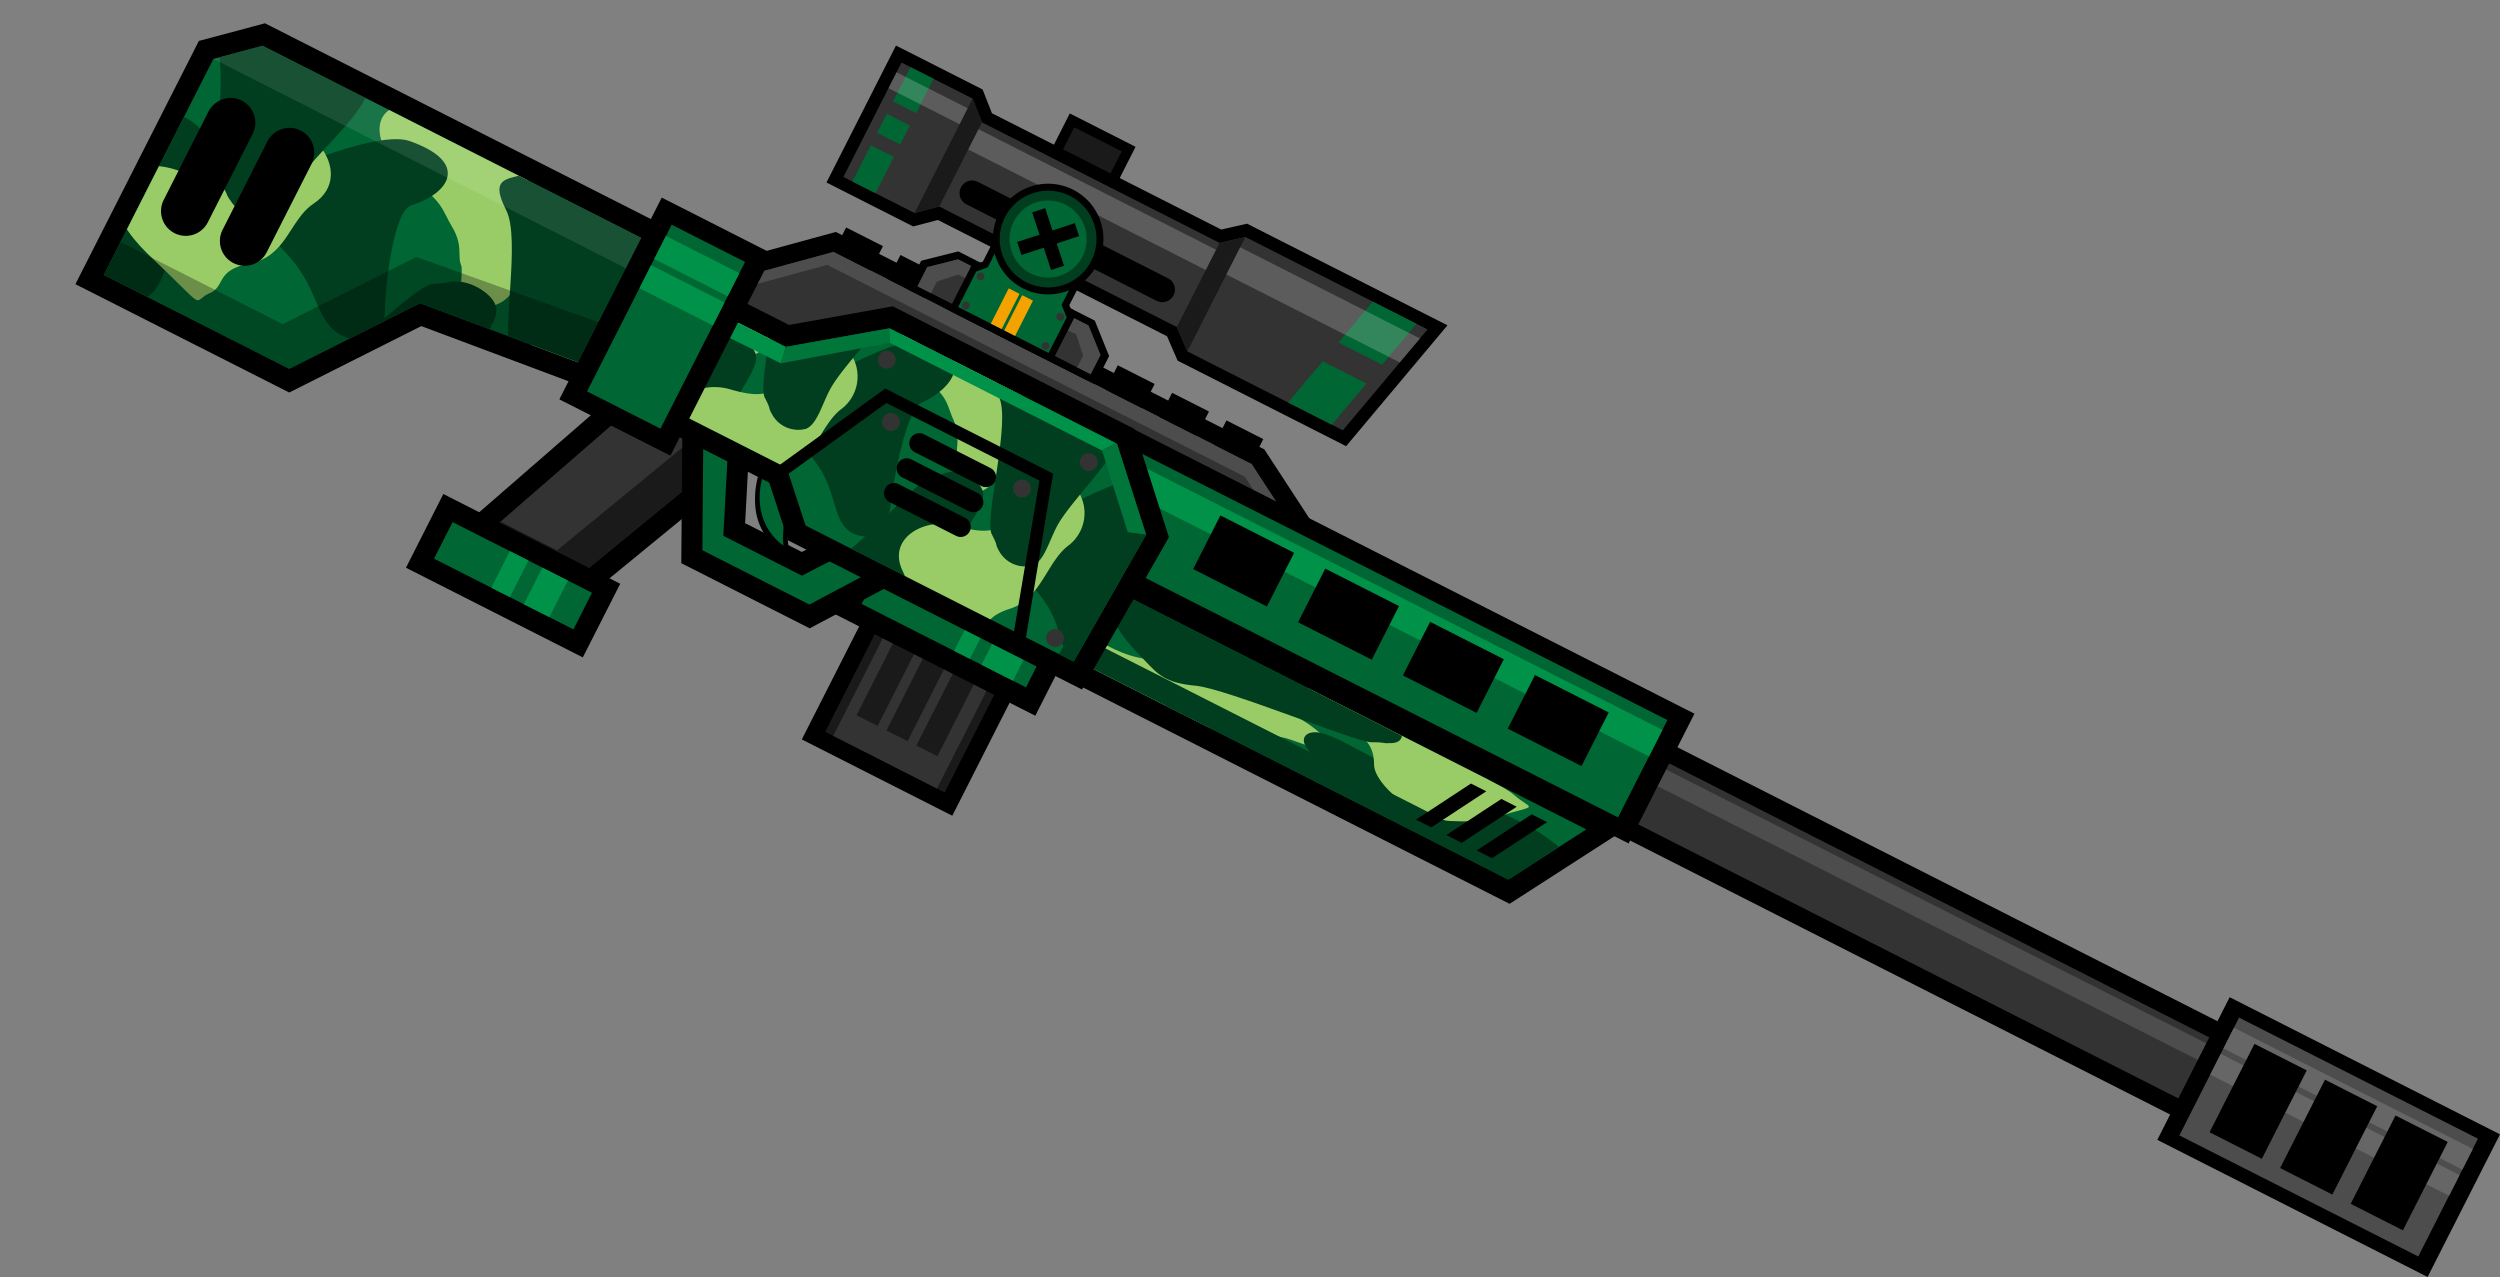 <svg id="Group_1121" data-name="Group 1121" xmlns="http://www.w3.org/2000/svg" xmlns:xlink="http://www.w3.org/1999/xlink" width="331.575" height="169.366" viewBox="0 0 331.575 169.366">
  <rect x="0" y="0" width="331.575" height="169.366" fill="#808080" stroke="none"/>
  <defs>
    <clipPath id="clip-path">
      <rect id="Rectangle_1455" data-name="Rectangle 1455" width="331.576" height="169.366" fill="none"/>
    </clipPath>
    <clipPath id="clip-path-2">
      <path id="Path_7779" data-name="Path 7779" d="M16.518,2.623,1.983,31.263l24.6,12.473,17.339-8.725,23.614,8.843,8.232-16.228L23.042.874Z" transform="translate(-1.983 -0.874)" fill="none"/>
    </clipPath>
    <clipPath id="clip-path-3">
      <rect id="Rectangle_1418" data-name="Rectangle 1418" width="331.572" height="169.364" fill="none"/>
    </clipPath>
    <clipPath id="clip-path-4">
      <rect id="Rectangle_1408" data-name="Rectangle 1408" width="68.271" height="16.965" fill="none"/>
    </clipPath>
    <clipPath id="clip-path-5">
      <rect id="Rectangle_1409" data-name="Rectangle 1409" width="59.251" height="30.771" fill="none"/>
    </clipPath>
    <clipPath id="clip-path-6">
      <path id="Path_7795" data-name="Path 7795" d="M20.745,20.813,76.8,49.251l10.335-6.664L25.548,11.345Z" transform="translate(-20.745 -11.345)" fill="none"/>
    </clipPath>
    <clipPath id="clip-path-8">
      <path id="Path_7824" data-name="Path 7824" d="M12.812,18.686l15.4,7.809,2.5,7.656L66.287,52.2l9.6-16.825L72.027,23.3,41.861,8,28.1,10.467,19.26,5.983Z" transform="translate(-12.812 -5.983)" fill="none"/>
    </clipPath>
    <clipPath id="clip-path-10">
      <rect id="Rectangle_1446" data-name="Rectangle 1446" width="10.505" height="6.9" fill="none"/>
    </clipPath>
    <clipPath id="clip-path-11">
      <rect id="Rectangle_1448" data-name="Rectangle 1448" width="32.871" height="18.67" fill="none"/>
    </clipPath>
    <clipPath id="clip-path-12">
      <rect id="Rectangle_1449" data-name="Rectangle 1449" width="25.693" height="15.278" fill="none"/>
    </clipPath>
  </defs>
  <g id="Group_1120" data-name="Group 1120" clip-path="url(#clip-path)">
    <path id="Path_7767" data-name="Path 7767" d="M36.773,13.949,30.5,26.318l83.259,42.244,6.275-12.376L39.258,15.212Zm76.11,43.993-1.93,3.811L37.647,24.562l1.93-3.8Z" transform="translate(181.193 82.873)" fill-rule="evenodd"/>
    <rect id="Rectangle_1406" data-name="Rectangle 1406" width="9.074" height="87.781" transform="translate(215.259 108.316) rotate(-63.099)" fill="#333"/>
    <rect id="Rectangle_1407" data-name="Rectangle 1407" width="2.474" height="87.781" transform="matrix(0.452, -0.892, 0.892, 0.452, 217.831, 103.246)" fill="#4d4d4d"/>
    <path id="Path_7768" data-name="Path 7768" d="M26.575.445l-8.76,2.339L1.441,35.047,29.8,49.415l17.513-8.808L72.123,49.9,82.757,28.945,27.526.924ZM69.395,42.9,46.982,34.512,29.81,43.147,8.972,32.583l12.7-25.03,4.29-1.145,49.275,25Z" transform="translate(8.561 2.644)" fill-rule="evenodd"/>
    <path id="Path_7769" data-name="Path 7769" d="M16.518,2.623,1.983,31.27l24.6,12.466,17.339-8.725,23.614,8.843,8.232-16.228L23.042.874Z" transform="translate(11.78 5.194)" fill="#063" fill-rule="evenodd"/>
    <g id="Group_1094" data-name="Group 1094" transform="translate(13.764 6.069)">
      <g id="Group_1093" data-name="Group 1093" clip-path="url(#clip-path-2)">
        <path id="Path_7770" data-name="Path 7770" d="M27.055,5.845c-.534-2.284,1.423-1.8-4.352-2.749S16.171,1.653,10.729,2.18s-3.915,6.608.562,9.773,4.158,4.061,5.608,6.5.673,3.963,1.145,4.949S17.025,29,19.982,29.154s5.8-1.492,5.615-5.213,3.526-7.011,1.458-11.383.534-4.428,0-6.712" transform="translate(29.328 5.619)" fill="#9c6" fill-rule="evenodd"/>
        <path id="Path_7771" data-name="Path 7771" d="M27.522,5.38c-1.992.014-.493.187-3.068.3S13.2,15.556,8.864,16.243s-3.5,2.124-2.485,4.463,2.783,6.782,8.066,9.607,9.086.708,10.849-.576c3.373-2.45,3.36-12.022,5.241-15.722,1.034-2.048,2.714-3.908,2.131-5.5s-3.158-3.144-5.143-3.13" transform="translate(19.296 25.895)" fill="#003e1f" fill-rule="evenodd"/>
        <path id="Path_7772" data-name="Path 7772" d="M31.422,6.154C28.07,4.974,20.164,8.1,16.943,9.16s-8.552,1.194-5.838,6.525.937,1.826,4.671,6.192,3.172,8.69,7.142,10.28,5.248-1.784,5.206-3.526.923-13.153,3.512-13.966c5.13-1.61,7.719-5.72-.215-8.51" transform="translate(47.79 28.938)" fill="#003e1f" fill-rule="evenodd"/>
        <path id="Path_7773" data-name="Path 7773" d="M29.826,8.473c-1.069.2-1.839,1.721-4.671,2s-3.36,1.062-8.558-.68-11.009.618-8.218,5.317,3.644,5.012,7.809,9.121,2.631,2.8,4.789,1.881.666-3.047,5.414-3.963,5.227-5.838,8.329-7.892,2.756-5.317.888-7.614S30.9,8.279,29.826,8.473" transform="translate(31.707 29.139)" fill="#9c6" fill-rule="evenodd"/>
        <path id="Path_7774" data-name="Path 7774" d="M25.086,4.838c-5.4-2.6-10.03-1.4-12.515-.833s-4.137.729-2.138,4.637-.743,16.68.687,18.824.4,1.041,1.569,2.652,3.936,2.77,5.567,2.3,2.138-2.929,3.179-4.977c1.874-3.693,9.614-9.343,9.593-13.514-.007-2.173-.541-6.5-5.942-9.093" transform="translate(42.93 13.138)" fill="#003e1f" fill-rule="evenodd"/>
        <path id="Path_7775" data-name="Path 7775" d="M21.954,2.147c-1.992.014-.493.18-3.068.3S7.635,12.316,3.3,13.01-.195,15.134.812,17.473s2.783,6.788,8.066,9.607,9.086.708,10.849-.576c3.373-2.45,3.366-12.022,5.241-15.722C26,8.734,27.688,6.874,27.1,5.278s-3.151-3.144-5.143-3.13" transform="translate(-13.764 6.687)" fill="#003e1f" fill-rule="evenodd"/>
        <path id="Path_7776" data-name="Path 7776" d="M25.857,2.916C22.5,1.75,14.592,4.867,11.378,5.922s-8.552,1.2-5.838,6.525.937,1.832,4.671,6.185c3.741,4.373,3.172,8.7,7.142,10.3s5.248-1.8,5.206-3.54.923-13.153,3.512-13.959c5.123-1.61,7.719-5.726-.215-8.517" transform="translate(14.728 9.729)" fill="#003e1f" fill-rule="evenodd"/>
        <path id="Path_7777" data-name="Path 7777" d="M24.264,5.241c-1.076.2-1.839,1.714-4.671,2s-3.36,1.062-8.558-.687S.026,7.178,2.809,11.877s3.651,5.012,7.816,9.114,2.631,2.811,4.789,1.888.659-3.054,5.414-3.963,5.227-5.844,8.336-7.892,2.749-5.317.882-7.614S25.34,5.04,24.264,5.241" transform="translate(-1.358 9.93)" fill="#9c6" fill-rule="evenodd"/>
        <path id="Path_7778" data-name="Path 7778" d="M19.519,1.6c-5.4-2.6-10.03-1.4-12.508-.833S2.867,1.5,4.873,5.408s-.75,16.68.68,18.824.41,1.034,1.569,2.652,3.936,2.77,5.567,2.3,2.138-2.929,3.179-4.977c1.874-3.693,9.613-9.343,9.593-13.514-.007-2.173-.541-6.5-5.942-9.093" transform="translate(9.87 -6.07)" fill="#003e1f" fill-rule="evenodd"/>
      </g>
    </g>
    <g id="Group_1102" data-name="Group 1102" transform="translate(0 0.002)">
      <g id="Group_1101" data-name="Group 1101" clip-path="url(#clip-path-3)">
        <g id="Group_1097" data-name="Group 1097" transform="translate(13.765 32.081)" opacity="0.3">
          <g id="Group_1096" data-name="Group 1096">
            <g id="Group_1095" data-name="Group 1095" clip-path="url(#clip-path-4)">
              <path id="Path_7780" data-name="Path 7780" d="M25.708,15.533,4.2,4.622,1.983,9l24.6,12.466,17.339-8.725,23.614,8.843,2.714-5.359L43.436,6.621Z" transform="translate(-1.981 -4.623)" fill-rule="evenodd"/>
            </g>
          </g>
        </g>
        <g id="Group_1100" data-name="Group 1100" transform="translate(28.298 6.069)" opacity="0.1">
          <g id="Group_1099" data-name="Group 1099">
            <g id="Group_1098" data-name="Group 1098" clip-path="url(#clip-path-5)">
              <path id="Path_7781" data-name="Path 7781" d="M4.077,2.623,61.286,31.651l2.041-4.026L10.6.874Z" transform="translate(-4.077 -0.878)" fill="#fff" fill-rule="evenodd"/>
            </g>
          </g>
        </g>
        <path id="Path_7782" data-name="Path 7782" d="M13.794,2.226A3.3,3.3,0,0,0,9.373,3.67L3.431,15.393a3.281,3.281,0,1,0,5.851,2.971L15.231,6.64a3.3,3.3,0,0,0-1.437-4.415" transform="translate(18.281 11.12)" fill-rule="evenodd"/>
        <path id="Path_7783" data-name="Path 7783" d="M14.919,2.8A3.294,3.294,0,0,0,10.5,4.241L4.556,15.964a3.284,3.284,0,0,0,5.858,2.971L16.363,7.211A3.294,3.294,0,0,0,14.919,2.8" transform="translate(24.965 14.512)" fill-rule="evenodd"/>
        <path id="Path_7784" data-name="Path 7784" d="M32.03,4.432,17.19,8.486,14.386,14l-1.118,2.2L33.474,26.449l5.143-8L77.349,38.1l3.734,5.726-2.735,5.393,14.222,7.219,4.991-9.829-8.7-13.341Zm-.305,15.59-11.807-6,.694-1.36L31.482,9.7l5.185,2.631ZM90.4,49.785l-5.407-2.742,1.791-3.526L81.159,34.9l4.29,2.173,6.407,9.836Z" transform="translate(78.827 26.329)" fill-rule="evenodd"/>
        <path id="Path_7785" data-name="Path 7785" d="M28.907,4.812,16.052,8.317l-2.3,4.54,16.006,8.121,5.143-8L76.2,33.937l4.88,7.476-2.263,4.463,9.815,4.977L91.856,44.5,84.3,32.917Z" transform="translate(81.675 28.586)" fill="#333" fill-rule="evenodd"/>
        <path id="Path_7786" data-name="Path 7786" d="M27.689,4.812,14.834,8.317l-.882,1.728L26.814,6.54l55.4,28.1L89.771,46.23l.868-1.728L83.086,32.917Z" transform="translate(82.893 28.586)" fill="#4d4d4d" fill-rule="evenodd"/>
        <rect id="Rectangle_1410" data-name="Rectangle 1410" width="3.623" height="5.477" transform="translate(110.582 33.398) rotate(-63.11)"/>
        <rect id="Rectangle_1411" data-name="Rectangle 1411" width="3.626" height="5.479" transform="translate(117.788 37.054) rotate(-63.11)"/>
        <rect id="Rectangle_1412" data-name="Rectangle 1412" width="3.626" height="5.479" transform="translate(124.993 40.71) rotate(-63.11)"/>
        <rect id="Rectangle_1413" data-name="Rectangle 1413" width="3.626" height="5.479" transform="translate(132.2 44.366) rotate(-63.11)"/>
        <rect id="Rectangle_1414" data-name="Rectangle 1414" width="3.626" height="5.479" transform="translate(139.405 48.022) rotate(-63.11)"/>
        <rect id="Rectangle_1415" data-name="Rectangle 1415" width="3.623" height="5.477" transform="translate(146.614 51.678) rotate(-63.11)"/>
        <rect id="Rectangle_1416" data-name="Rectangle 1416" width="3.626" height="5.479" transform="translate(153.818 55.333) rotate(-63.11)"/>
        <rect id="Rectangle_1417" data-name="Rectangle 1417" width="3.623" height="5.477" transform="translate(161.026 58.99) rotate(-63.11)"/>
        <path id="Path_7787" data-name="Path 7787" d="M27.54,10.8,20.2,25.261l59.985,30.43L95.966,45.523,30.032,12.066ZM79.855,49.25,27.727,22.8,30,18.32,84.742,46.1Z" transform="translate(120.029 64.18)" fill-rule="evenodd"/>
        <path id="Path_7788" data-name="Path 7788" d="M20.745,20.813,76.8,49.251l10.342-6.657L25.549,11.345Z" transform="translate(123.252 67.403)" fill="#063" fill-rule="evenodd"/>
      </g>
    </g>
    <g id="Group_1104" data-name="Group 1104" transform="translate(143.994 78.749)">
      <g id="Group_1103" data-name="Group 1103" clip-path="url(#clip-path-6)">
        <path id="Path_7789" data-name="Path 7789" d="M46.142,21.332c-4.6-1.458-10.287-5.206-14.9-5.726s-5.782-2.214-8.427-2.832-2.874-1.673-1.61,1.61.944,3.561,3.894,7.254S35.05,26.919,37.132,25.4s3.339-.937,5.8-.833,4.692,1.242,5.726,1.36,7.462,3.006,6.4,1.187-4.317-4.324-8.912-5.782" transform="translate(-22.444 -6.848)" fill="#9c6" fill-rule="evenodd"/>
        <path id="Path_7790" data-name="Path 7790" d="M56.763,27.7c-4.5-3.179-16.513-7.219-21.948-9.974-3.006-1.52-6.053-3.38-7.809-3.679S24.39,14.725,25.25,16s.437.389,1.666,2.082,17.145,11.342,19.838,14.4,4.144,3.124,6.65,3.464,7.344,1.09,8.656-1.09-2.943-5.5-5.3-7.163" transform="translate(4.02 4.375)" fill="#003e1f" fill-rule="evenodd"/>
        <path id="Path_7791" data-name="Path 7791" d="M53.293,24.59c-2.166-.7-16.9-6.136-19.012-8.128C30.1,12.512,23.842,9.118,23.682,13c-.062,1.638,7.2,8,9.884,10.5s5.109,5.956,10.648,6.476,1.9.174,5.8-.375,9.572,1.645,9.9-.215-4.456-4.1-6.622-4.8" transform="translate(-3.296 -11.681)" fill="#003e1f" fill-rule="evenodd"/>
        <path id="Path_7792" data-name="Path 7792" d="M55.514,30.24c-2.062-1.763-4.109-1.708-7.26-5.123s-9.537-5.8-13.424-8.649-7.837-3.991-9.926-3.776,4.033,3.693,4.734,4.463,2.936,1.9,4.477,3.825,2.756,2.589,2.756,5.164,5.421,7.281,10.141,7.489,4.755-.208,8.156-1.138,2.416-.493.347-2.256" transform="translate(1.376 -3.491)" fill="#9c6" fill-rule="evenodd"/>
        <path id="Path_7793" data-name="Path 7793" d="M51.334,24.47C45.906,21.715,35.549,14.4,30.323,12.649c-2.735-.909-7.927-2.395-8.906-.042s2.478,5.8,4.227,7.628,2.665,2.943,6.726,3.318,21.247,7.51,23.336,7.5,1.131.18,2.665.111,1.826-1.333.548-2.575-4.581-2.6-7.587-4.123" transform="translate(-17.78 -11.353)" fill="#003e1f" fill-rule="evenodd"/>
        <path id="Path_7794" data-name="Path 7794" d="M51.576,26.777c-2.166-.7-16.895-6.136-19.012-8.128-4.186-3.956-10.439-7.344-10.592-3.457-.062,1.638,7.2,8,9.884,10.5s5.1,5.956,10.641,6.476,1.909.174,5.8-.375,9.572,1.645,9.9-.215-4.456-4.1-6.622-4.8" transform="translate(-13.456 1.305)" fill="#003e1f" fill-rule="evenodd"/>
      </g>
    </g>
    <g id="Group_1106" data-name="Group 1106" transform="translate(0 0.002)">
      <g id="Group_1105" data-name="Group 1105" clip-path="url(#clip-path-3)">
        <path id="Path_7796" data-name="Path 7796" d="M20.745,15.122,76.8,43.559l3.089-1.985L22.175,12.3Z" transform="translate(123.252 73.094)" fill="#003e1f" fill-rule="evenodd"/>
        <path id="Path_7797" data-name="Path 7797" d="M28.216,20.35l2.034,1.027,7.3-4.789L35.512,15.56Z" transform="translate(167.638 92.445)" fill-rule="evenodd"/>
        <path id="Path_7798" data-name="Path 7798" d="M27.636,20.055,29.67,21.09l7.3-4.789-2.034-1.034Z" transform="translate(164.19 90.695)" fill-rule="evenodd"/>
        <path id="Path_7799" data-name="Path 7799" d="M27.056,19.761l2.034,1.027L36.385,16l-2.034-1.027Z" transform="translate(160.741 88.947)" fill-rule="evenodd"/>
        <path id="Path_7800" data-name="Path 7800" d="M31.529,9.528,15.321,41.464l19.956,10.12,16.2-31.936-17.9-9.079ZM33.25,45.386,21.519,39.437,33.555,15.726l11.724,5.949Z" transform="translate(91.024 56.605)" fill-rule="evenodd"/>
        <rect id="Rectangle_1419" data-name="Rectangle 1419" width="31.204" height="17.762" transform="matrix(0.453, -0.892, 0.892, 0.453, 109.443, 97.056)" fill="#1a1a1a"/>
        <rect id="Rectangle_1420" data-name="Rectangle 1420" width="31.201" height="15.426" transform="translate(110.513 97.596) rotate(-63.089)" fill="#333"/>
        <rect id="Rectangle_1421" data-name="Rectangle 1421" width="27.362" height="3.14" transform="translate(113.603 94.862) rotate(-63.151)" fill="#1a1a1a"/>
        <rect id="Rectangle_1422" data-name="Rectangle 1422" width="27.364" height="3.137" transform="translate(117.576 96.879) rotate(-63.151)" fill="#1a1a1a"/>
        <path id="Path_7801" data-name="Path 7801" d="M17.508,35.129l2.8,1.416,12.383-24.4-2.8-1.416Z" transform="translate(104.021 63.754)" fill="#1a1a1a" fill-rule="evenodd"/>
        <path id="Path_7802" data-name="Path 7802" d="M30.689,12.8,8.262,32.293,25.3,40.941,44.807,24.956,48.93,8.776,35.86,6.909Zm11.272.632L39.83,21.791,24.567,34.3l-6.372-3.235c7.233-6.289,13.688-11.154,19.859-18.186Z" transform="translate(49.086 41.045)" fill-rule="evenodd"/>
        <path id="Path_7803" data-name="Path 7803" d="M28.412,12.239,8.977,29.127l11.71,5.935L38.067,20.818,41.2,8.553,32.709,7.339Z" transform="translate(53.333 43.598)" fill="#333" fill-rule="evenodd"/>
        <path id="Path_7804" data-name="Path 7804" d="M38.5,12.084l-.389,1.52-.174.68L20.555,28.535l-7.5-3.8-4.074,3.54,11.7,5.942,17.388-14.25,1.826-7.17L41.2,7.7l-1.52-.215Z" transform="translate(53.336 44.45)" fill="#1a1a1a" fill-rule="evenodd"/>
        <path id="Path_7805" data-name="Path 7805" d="M28.763,8.011,20.031,25.225,96.995,64.269l8.732-17.207L31.262,9.281ZM98.535,48.825l-4.373,8.621L27.208,23.476l4.373-8.621Z" transform="translate(119.007 47.593)" fill-rule="evenodd"/>
        <rect id="Rectangle_1423" data-name="Rectangle 1423" width="14.481" height="80.69" transform="matrix(0.452, -0.892, 0.892, 0.452, 142.628, 71.942)" fill="#063"/>
        <rect id="Rectangle_1424" data-name="Rectangle 1424" width="3.945" height="80.691" transform="matrix(0.452, -0.892, 0.892, 0.452, 146.731, 63.851)" fill="#009249"/>
        <rect id="Rectangle_1425" data-name="Rectangle 1425" width="7.978" height="10.967" transform="translate(158.25 75.474) rotate(-63.094)"/>
        <rect id="Rectangle_1426" data-name="Rectangle 1426" width="7.978" height="10.967" transform="translate(172.158 82.529) rotate(-63.094)"/>
        <rect id="Rectangle_1427" data-name="Rectangle 1427" width="7.978" height="10.967" transform="translate(186.065 89.585) rotate(-63.094)"/>
        <rect id="Rectangle_1428" data-name="Rectangle 1428" width="7.978" height="10.967" transform="translate(199.974 96.641) rotate(-63.094)"/>
        <path id="Path_7806" data-name="Path 7806" d="M21.128,10.24,15.922,20.5,42.715,34.09l5.206-10.259L23.613,11.5Zm19.13,16.333L23.439,18.042l.146-.285L40.4,26.288Z" transform="translate(94.595 60.835)" fill-rule="evenodd"/>
        <rect id="Rectangle_1429" data-name="Rectangle 1429" width="5.909" height="24.452" transform="translate(114.274 80.099) rotate(-63.093)" fill="#063"/>
        <path id="Path_7807" data-name="Path 7807" d="M24.6,13.553l-1.576-.528.042-.25-1.638-.833-2.672,5.268,4.179,2.124L25.6,14.067l-.951-.493Z" transform="translate(111.418 70.953)" fill="#009249" fill-rule="evenodd"/>
        <rect id="Rectangle_1430" data-name="Rectangle 1430" width="5.909" height="2.347" transform="translate(126.54 86.322) rotate(-63.055)" fill="#009249"/>
        <path id="Path_7808" data-name="Path 7808" d="M39.255,23.472l-10.245,5.3-7.524-3.818.694-12.924L13.2,7.479l-.18,22.781L30.051,38.9l15.867-8.434L40.664,27.8Z" transform="translate(77.339 44.434)" fill-rule="evenodd"/>
        <path id="Path_7809" data-name="Path 7809" d="M35.216,23.59l-8.593,4.449L16.2,22.75l.694-12.924L13.553,8.132l-.132,16.534,14.188,7.2,9.836-5.227-1.478-.75Z" transform="translate(79.737 48.313)" fill="#063" fill-rule="evenodd"/>
        <path id="Path_7810" data-name="Path 7810" d="M16.235,8.63l-.368.736a11.579,11.579,0,0,0-1.326,7.08A8.052,8.052,0,0,0,17.8,21.8l1.173.84-.139-1.826a10.418,10.418,0,0,1,.5-4.38,8.015,8.015,0,0,1,2.575-3.505l1.069-.875L16.742,8.887Zm1.971,7.552a11.024,11.024,0,0,0-.639,3.276,7.057,7.057,0,0,1-1.8-3.72,9.289,9.289,0,0,1,.757-5.116l3.929,1.992a10.051,10.051,0,0,0-2.249,3.568" transform="translate(85.696 51.27)" fill-rule="evenodd"/>
        <path id="Path_7811" data-name="Path 7811" d="M17.674,20.247c-.257-3.4.583-6.434,3.471-8.781l-5.31-2.693c-2.527,4.984-1.159,9.336,1.839,11.474" transform="translate(86.229 52.12)" fill="#063" fill-rule="evenodd"/>
        <path id="Path_7812" data-name="Path 7812" d="M77.539,24.551,45.505,8.295,31.741,10.766l-10.5-5.324L12.271,23.128,29.124,31.68l2.506,7.663L70.6,59.118l11.529-20.2L77.9,25.675ZM68.39,51.719,36.232,35.4l-2.506-7.656L19.788,20.671,23.7,12.959l7.17,3.637,13.764-2.471L72.937,28.487l3.13,9.78Z" transform="translate(72.904 32.33)" fill-rule="evenodd"/>
        <path id="Path_7813" data-name="Path 7813" d="M41.854,8,28.09,10.46,19.261,5.983l-6.448,12.7,15.4,7.809,2.506,7.663L66.28,52.2l9.6-16.825L72.027,23.3Z" transform="translate(76.12 35.546)" fill="#063" fill-rule="evenodd"/>
      </g>
    </g>
    <g id="Group_1108" data-name="Group 1108" transform="translate(88.93 41.531)">
      <g id="Group_1107" data-name="Group 1107" clip-path="url(#clip-path-8)">
        <path id="Path_7814" data-name="Path 7814" d="M30.271,6.216c-4.713-.4-5.3-.812-9.856.153s-3.818,6.664-.375,9.3,3.1,3.519,4.088,5.733.215,3.734.521,4.63-1.326,5.442,1.111,5.331a5.393,5.393,0,0,0,5.116-5.47c.174-3.54,3.526-7,2.186-11.009s.826-4.283.583-6.421,1.34-1.846-3.373-2.249" transform="translate(13.417 -7.204)" fill="#9c6" fill-rule="evenodd"/>
        <path id="Path_7815" data-name="Path 7815" d="M34.752,9.03c-1.652.18-.423.215-2.568.548S21.994,20,18.336,21.031s-3.089,2.332-2.45,4.484,1.721,6.24,5.858,8.482,7.483-.111,9.051-1.485c3.012-2.638,3.832-11.793,5.706-15.486,1.041-2.048,2.6-3.977,2.249-5.449a3.963,3.963,0,0,0-4-2.547" transform="translate(2.661 12.007)" fill="#003e1f" fill-rule="evenodd"/>
        <path id="Path_7816" data-name="Path 7816" d="M37.513,9.242C34.841,8.4,28,12.08,25.241,13.365s-7.2,1.881-5.407,6.74.618,1.666,3.346,5.518,1.881,8.038,5.032,9.218,4.5-2.166,4.623-3.825,1.9-12.654,4.123-13.66c4.387-1.978,6.9-6.136.555-8.114" transform="translate(26.45 12.642)" fill="#003e1f" fill-rule="evenodd"/>
        <path id="Path_7817" data-name="Path 7817" d="M35.959,12.119c-.909.285-1.673,1.8-4.047,2.311s-2.881,1.3-7.045.09-9.183,1.541-7.274,5.8,2.589,4.477,5.692,8.045,1.937,2.457,3.8,1.388.819-2.971,4.838-4.255,4.845-6.039,7.594-8.267a5.4,5.4,0,0,0,1.4-7.358c-1.347-2.034-4.047,1.971-4.956,2.249" transform="translate(13.115 13.7)" fill="#9c6" fill-rule="evenodd"/>
        <path id="Path_7818" data-name="Path 7818" d="M32.655,7.77c-4.262-2.02-8.2-.465-10.308.292-2.124.75-3.5,1.055-2.173,4.616s-2.068,16.006-1.062,17.936.243.958,1.069,2.4A3.955,3.955,0,0,0,24.6,34.73c1.4-.583,2.041-2.978,3.075-5.025,1.881-3.7,8.774-9.766,9.121-13.75.187-2.082.111-6.164-4.137-8.184" transform="translate(23.499 -1.282)" fill="#003e1f" fill-rule="evenodd"/>
        <path id="Path_7819" data-name="Path 7819" d="M25.934,3.6c-4.706-.4-5.3-.812-9.856.16s-3.818,6.657-.375,9.294,3.1,3.519,4.088,5.733.215,3.734.521,4.637-1.326,5.435,1.118,5.331a5.4,5.4,0,0,0,5.109-5.477c.174-3.533,3.526-7,2.186-11.009S29.55,8,29.307,5.86s1.34-1.853-3.373-2.256" transform="translate(-12.35 -22.715)" fill="#9c6" fill-rule="evenodd"/>
        <path id="Path_7820" data-name="Path 7820" d="M30.413,6.419c-1.652.18-.423.215-2.568.548S17.655,17.379,14,18.42s-3.082,2.332-2.45,4.477,1.721,6.247,5.865,8.489,7.476-.111,9.051-1.485c3.012-2.631,3.825-11.793,5.7-15.486,1.041-2.048,2.6-3.977,2.249-5.449a3.949,3.949,0,0,0-4-2.547" transform="translate(-23.104 -3.506)" fill="#003e1f" fill-rule="evenodd"/>
        <path id="Path_7821" data-name="Path 7821" d="M33.175,6.632C30.5,5.792,23.666,9.47,20.9,10.755s-7.2,1.881-5.407,6.74.618,1.666,3.346,5.511,1.881,8.045,5.032,9.225,4.5-2.166,4.623-3.825,1.9-12.654,4.123-13.66c4.394-1.985,6.9-6.136.555-8.114" transform="translate(0.677 -2.865)" fill="#003e1f" fill-rule="evenodd"/>
        <path id="Path_7822" data-name="Path 7822" d="M31.622,9.513c-.909.278-1.673,1.8-4.047,2.311s-2.881,1.3-7.045.083-9.183,1.548-7.274,5.8,2.589,4.484,5.692,8.045,1.937,2.457,3.811,1.4.812-2.978,4.831-4.262,4.845-6.039,7.594-8.267a5.4,5.4,0,0,0,1.4-7.358c-1.347-2.027-4.047,1.971-4.956,2.256" transform="translate(-12.652 -1.81)" fill="#9c6" fill-rule="evenodd"/>
        <path id="Path_7823" data-name="Path 7823" d="M28.316,5.157c-4.255-2.013-8.2-.465-10.308.285s-3.5,1.055-2.173,4.623-2.062,16.006-1.062,17.929.25.965,1.076,2.409a3.952,3.952,0,0,0,4.415,1.721c1.4-.59,2.034-2.992,3.068-5.025,1.881-3.707,8.781-9.773,9.128-13.757.187-2.075.111-6.171-4.144-8.184" transform="translate(-2.272 -16.792)" fill="#003e1f" fill-rule="evenodd"/>
      </g>
    </g>
    <g id="Group_1119" data-name="Group 1119" transform="translate(0 0.002)">
      <g id="Group_1118" data-name="Group 1118" clip-path="url(#clip-path-3)">
        <path id="Path_7825" data-name="Path 7825" d="M13.589,8.059l9.253,4.588.632-2.18L14.644,5.983Z" transform="translate(80.736 35.544)" fill="#009249" fill-rule="evenodd"/>
        <path id="Path_7826" data-name="Path 7826" d="M29.438,7.653l-.444-.229-.41.3-13.7,9.912.965,1.319L29.14,9.34l20.3,10.3-3.415,20.24,1.631.541,3.5-21.108.1-.6-.541-.271Z" transform="translate(88.421 44.104)" fill-rule="evenodd"/>
        <path id="Path_7827" data-name="Path 7827" d="M17.031,8.2l28.16,14.285,1.791-.993L17,6.273Z" transform="translate(100.975 37.267)" fill="#009249" fill-rule="evenodd"/>
        <path id="Path_7828" data-name="Path 7828" d="M22.849,8.465l-1.791.993,3.415,10.849,2.422.326L23.036,8.562Z" transform="translate(125.107 50.289)" fill="#00763b" fill-rule="evenodd"/>
        <path id="Path_7829" data-name="Path 7829" d="M20.234,26.33l1.95.993L31.791,10.5l-2.429-.326Z" transform="translate(120.213 60.424)" fill="#003e1f" fill-rule="evenodd"/>
        <path id="Path_7830" data-name="Path 7830" d="M15.56,8.738l-.639,2.18L29.352,8.19l-.028-1.916Z" transform="translate(88.65 37.272)" fill="#00763b" fill-rule="evenodd"/>
        <path id="Path_7831" data-name="Path 7831" d="M19.484,9.81a1.187,1.187,0,1,0,1.6-.521,1.194,1.194,0,0,0-1.6.521" transform="translate(115.008 54.435)" fill="#333" fill-rule="evenodd"/>
        <path id="Path_7832" data-name="Path 7832" d="M16.981,8.541a1.187,1.187,0,1,0,1.6-.521,1.188,1.188,0,0,0-1.6.521" transform="translate(100.117 46.882)" fill="#333" fill-rule="evenodd"/>
        <path id="Path_7833" data-name="Path 7833" d="M19.31,8.422A1.335,1.335,0,0,0,17.52,9v.007A1.335,1.335,0,0,0,18.1,10.8l8.843,4.491a1.344,1.344,0,0,0,1.791-.59V14.7a1.335,1.335,0,0,0-.583-1.791Z" transform="translate(103.229 49.174)" fill-rule="evenodd"/>
        <path id="Path_7834" data-name="Path 7834" d="M19.067,8.9a1.335,1.335,0,0,0-1.208,2.381L26.7,15.766a1.332,1.332,0,0,0,1.791-.59H28.5a1.344,1.344,0,0,0-.59-1.791Z" transform="translate(101.785 52.026)" fill-rule="evenodd"/>
        <path id="Path_7835" data-name="Path 7835" d="M18.827,9.375a1.335,1.335,0,0,0-1.791.583v.007a1.335,1.335,0,0,0,.583,1.791l8.843,4.484a1.335,1.335,0,0,0,1.208-2.381Z" transform="translate(100.359 54.836)" fill-rule="evenodd"/>
        <path id="Path_7836" data-name="Path 7836" d="M20.762,9.309a1.187,1.187,0,1,0,1.6-.521,1.188,1.188,0,0,0-1.6.521" transform="translate(122.58 51.444)" fill="#333" fill-rule="evenodd"/>
        <path id="Path_7837" data-name="Path 7837" d="M16.9,7.352a1.186,1.186,0,1,0,1.6-.521,1.188,1.188,0,0,0-1.6.521" transform="translate(99.653 39.818)" fill="#333" fill-rule="evenodd"/>
        <path id="Path_7838" data-name="Path 7838" d="M20.118,12.669a1.186,1.186,0,1,0,1.6-.521,1.188,1.188,0,0,0-1.6.521" transform="translate(118.754 71.407)" fill="#333" fill-rule="evenodd"/>
        <path id="Path_7839" data-name="Path 7839" d="M12.713,9.439l-4.956,9.78L31.211,31.11l4.963-9.766L15.191,10.7Z" transform="translate(46.086 56.078)" fill-rule="evenodd"/>
        <rect id="Rectangle_1432" data-name="Rectangle 1432" width="5.442" height="20.733" transform="translate(57.564 74.095) rotate(-63.109)" fill="#063"/>
        <rect id="Rectangle_1433" data-name="Rectangle 1433" width="5.44" height="3.793" transform="matrix(0.452, -0.892, 0.892, 0.452, 69.478, 80.137)" fill="#009249"/>
        <rect id="Rectangle_1434" data-name="Rectangle 1434" width="5.442" height="2.763" transform="translate(65.162 77.946) rotate(-63.113)" fill="#009249"/>
        <path id="Path_7840" data-name="Path 7840" d="M24.265,3.776,10.688,30.534,25.417,38,38.994,11.252,26.764,5.039Zm7.392,9.593L22.793,30.833l-4.748-2.409L26.9,10.953Z" transform="translate(63.499 22.432)" fill-rule="evenodd"/>
        <rect id="Rectangle_1435" data-name="Rectangle 1435" width="24.797" height="10.921" transform="translate(77.86 51.911) rotate(-63.093)" fill="#063"/>
        <path id="Path_7841" data-name="Path 7841" d="M13.708,5.2,12.5,7.569l9.738,4.942,1.555-3.061L14.055,4.508Z" transform="translate(74.268 26.783)" fill="#009249" fill-rule="evenodd"/>
        <rect id="Rectangle_1436" data-name="Rectangle 1436" width="3.433" height="10.921" transform="translate(84.805 38.228) rotate(-63.093)" fill="#009249"/>
        <path id="Path_7842" data-name="Path 7842" d="M50.821,19.054l-9.6,18.922L77.072,56.161l9.6-18.915L52.91,20.116ZM80.827,38.427,74.573,50.747,47.079,36.8l6.254-12.327Z" transform="translate(244.9 113.201)" fill-rule="evenodd"/>
        <rect id="Rectangle_1437" data-name="Rectangle 1437" width="17.513" height="35.519" transform="matrix(0.452, -0.892, 0.892, 0.452, 289.05, 150.589)" fill="#4d4d4d"/>
        <path id="Path_7843" data-name="Path 7843" d="M43.569,20.249,42.486,22.38,74.165,38.449l1.388-2.742L43.881,19.639Z" transform="translate(252.415 116.673)" fill="#666" fill-rule="evenodd"/>
        <path id="Path_7844" data-name="Path 7844" d="M42.233,22.88,73.905,38.949l1.4-2.742L43.628,20.138Z" transform="translate(250.91 119.643)" fill="#666" fill-rule="evenodd"/>
        <rect id="Rectangle_1438" data-name="Rectangle 1438" width="13.142" height="7.771" transform="matrix(0.453, -0.892, 0.892, 0.453, 293.055, 150.168)"/>
        <rect id="Rectangle_1439" data-name="Rectangle 1439" width="13.142" height="7.771" transform="translate(302.411 154.914) rotate(-63.069)"/>
        <rect id="Rectangle_1440" data-name="Rectangle 1440" width="13.14" height="7.767" transform="translate(311.771 159.663) rotate(-63.114)"/>
        <path id="Path_7845" data-name="Path 7845" d="M23.423,2.168,19.939,9.033l8.725,4.428L32.148,6.59l-7.51-3.811Zm4.054,7.608L23.611,7.811l1-1.964,3.866,1.964Z" transform="translate(118.461 12.878)" fill-rule="evenodd"/>
        <rect id="Rectangle_1441" data-name="Rectangle 1441" width="4.957" height="7.059" transform="matrix(0.452, -0.892, 0.892, 0.452, 140.233, 21.302)" fill="#1a1a1a"/>
        <path id="Path_7846" data-name="Path 7846" d="M68.142,25.269,37.74,9.846,36.5,6.695l-10-5.074L25.01.871,15.792,19.029l11.5,5.831L30.563,24l30.4,15.423,1.4,3.235L84.711,54,98.156,37.971,71.571,24.492ZM83.85,49.8,64.956,40.213l-1.4-3.228q-16.3-8.277-32.616-16.555l-3.276.861L20.3,17.558,26.481,5.376,33.853,9.11l1.236,3.151L67.7,28.816l3.436-.791,21.726,11.03Z" transform="translate(93.823 5.173)" fill-rule="evenodd"/>
        <path id="Path_7847" data-name="Path 7847" d="M66,25.114,34.489,9.129,33.247,5.977,23.814,1.195q-3.842,7.58-7.7,15.173l9.433,4.782,3.276-.861L60.331,36.276l1.4,3.228L82.355,49.97,93.586,36.588,69.424,24.33Z" transform="translate(95.748 7.098)" fill="#333" fill-rule="evenodd"/>
        <path id="Path_7848" data-name="Path 7848" d="M20.764,3.63a1.669,1.669,0,0,0-2.242.729l-.007.014a1.672,1.672,0,0,0,.736,2.242L44.468,19.407a1.683,1.683,0,0,0,2.249-.729v-.007a1.674,1.674,0,0,0-.736-2.249Z" transform="translate(108.932 20.488)" fill-rule="evenodd"/>
        <rect id="Rectangle_1442" data-name="Rectangle 1442" width="2.819" height="3.433" transform="translate(116.333 17.609) rotate(-63.072)" fill="#063"/>
        <rect id="Rectangle_1443" data-name="Rectangle 1443" width="5.395" height="3.433" transform="translate(113.055 24.071) rotate(-63.072)" fill="#063"/>
        <rect id="Rectangle_1444" data-name="Rectangle 1444" width="5.106" height="3.433" transform="translate(118.443 13.447) rotate(-63.072)" fill="#063"/>
        <path id="Path_7849" data-name="Path 7849" d="M24.612,12.373l5.8,2.936L35,9.84,29.2,6.9Z" transform="translate(146.224 41.013)" fill="#063" fill-rule="evenodd"/>
        <path id="Path_7850" data-name="Path 7850" d="M25.574,11.184l5.8,2.943,4.546-5.421L30.128,5.763Z" transform="translate(151.942 34.239)" fill="#063" fill-rule="evenodd"/>
        <path id="Path_7851" data-name="Path 7851" d="M17.475,17.058l3.276-.861L26.415,5.036,25.173,1.884Z" transform="translate(103.823 11.194)" fill="#1a1a1a" fill-rule="evenodd"/>
        <path id="Path_7852" data-name="Path 7852" d="M22.486,16.474l1.4,3.228,7.7-15.173-3.429.784Z" transform="translate(133.595 26.902)" fill="#1a1a1a" fill-rule="evenodd"/>
        <g id="Group_1111" data-name="Group 1111" transform="translate(117.84 9.577)" opacity="0.2">
          <g id="Group_1110" data-name="Group 1110">
            <g id="Group_1109" data-name="Group 1109" clip-path="url(#clip-path-10)">
              <rect id="Rectangle_1445" data-name="Rectangle 1445" width="2.369" height="10.578" transform="translate(-0.002 2.115) rotate(-63.115)" fill="#fff"/>
            </g>
          </g>
        </g>
        <g id="Group_1114" data-name="Group 1114" transform="translate(128.416 17.135)" opacity="0.2">
          <g id="Group_1113" data-name="Group 1113">
            <g id="Group_1112" data-name="Group 1112" clip-path="url(#clip-path-11)">
              <rect id="Rectangle_1447" data-name="Rectangle 1447" width="3.013" height="35.332" transform="translate(-0.001 2.686) rotate(-63.098)" fill="#fff"/>
            </g>
          </g>
        </g>
        <g id="Group_1117" data-name="Group 1117" transform="translate(162.649 32.795)" opacity="0.2">
          <g id="Group_1116" data-name="Group 1116">
            <g id="Group_1115" data-name="Group 1115" clip-path="url(#clip-path-12)">
              <path id="Path_7853" data-name="Path 7853" d="M23.433,8.334,46.436,20l2.693-3.172L25.265,4.725Z" transform="translate(-23.433 -4.726)" fill="#fff" fill-rule="evenodd"/>
            </g>
          </g>
        </g>
        <path id="Path_7854" data-name="Path 7854" d="M19.23,6.04l-1.9,3.748L36.59,19.561l2.422-6.24.319-.812L24.144,4.8Zm16.09,10.752-15.187-7.7.694-1.36L24.1,6.907,36.68,13.293Z" transform="translate(102.948 28.539)" fill-rule="evenodd"/>
        <path id="Path_7855" data-name="Path 7855" d="M18.822,5.983,17.531,8.537l17.221,8.739L36.8,12,22.917,4.955Z" transform="translate(104.155 29.439)" fill="#333" fill-rule="evenodd"/>
        <path id="Path_7856" data-name="Path 7856" d="M18.822,5.983,17.531,8.537l1.791.909.791-1.562,2.8-.916,4.546,2.3L28.1,8l.534-.139-5.72-2.9Z" transform="translate(104.155 29.439)" fill="#4d4d4d" fill-rule="evenodd"/>
        <path id="Path_7857" data-name="Path 7857" d="M22.224,5.017l-3.519,5.5-.562.882,19.269,9.773,1.9-3.755-1.9-4.7Zm14.1,13.466-15.187-7.7,2.02-3.151,12.584,6.386,1.27,3.117Z" transform="translate(107.79 29.805)" fill-rule="evenodd"/>
        <path id="Path_7858" data-name="Path 7858" d="M21.407,5.2,18.359,9.973l17.221,8.739,1.3-2.554-1.59-3.908Z" transform="translate(109.077 30.919)" fill="#333" fill-rule="evenodd"/>
        <path id="Path_7859" data-name="Path 7859" d="M20.361,5.8l.2.514L19.91,7.592l4.546,2.3.916,2.8-.791,1.562,1.791.909,1.3-2.547L26.08,8.7Z" transform="translate(118.286 34.464)" fill="#4d4d4d" fill-rule="evenodd"/>
        <path id="Path_7860" data-name="Path 7860" d="M30.721,3.573l-3.6,1.076-4.477,8.829-1.541.569L18.13,19.9l13.632,6.92,3.006-5.893-.659-1.687,4.283-8.4.174-.34L37.406,6.967Zm1.548,15.2-.187.368.659,1.694-1.784,3.5L20.615,19.086l1.8-3.554,1.548-.562L28.4,6.2l2.145-.639,5.338,2.707.68,2.082Z" transform="translate(107.713 21.226)" fill-rule="evenodd"/>
        <path id="Path_7861" data-name="Path 7861" d="M35.585,6.77,29.574,3.715,26.7,4.576l-4.463,8.8-1.541.569-2.388,4.706L30.3,24.733l2.395-4.7-.666-1.687L36.5,9.581Z" transform="translate(108.775 22.072)" fill="#063" fill-rule="evenodd"/>
        <path id="Path_7862" data-name="Path 7862" d="M18.437,6.049a.521.521,0,0,0,.229.7.522.522,0,0,0,.472-.93.521.521,0,0,0-.7.229" transform="translate(109.197 34.235)" fill="#333" fill-rule="evenodd"/>
        <path id="Path_7863" data-name="Path 7863" d="M19.96,6.822a.522.522,0,0,0,.93.472.527.527,0,0,0-.229-.7.521.521,0,0,0-.7.229" transform="translate(118.245 38.828)" fill="#333" fill-rule="evenodd"/>
        <rect id="Rectangle_1450" data-name="Rectangle 1450" width="5.241" height="1.606" transform="translate(131.414 42.919) rotate(-63.103)" fill="#f4a200"/>
        <rect id="Rectangle_1451" data-name="Rectangle 1451" width="5.243" height="1.61" transform="translate(133.196 43.824) rotate(-63.103)" fill="#f4a200"/>
        <path id="Path_7864" data-name="Path 7864" d="M18.719,5.493a.521.521,0,0,0,.229.7.522.522,0,0,0,.472-.93.521.521,0,0,0-.7.229" transform="translate(110.872 30.932)" fill="#333" fill-rule="evenodd"/>
        <path id="Path_7865" data-name="Path 7865" d="M20.243,6.262a.518.518,0,1,0,.923.472.518.518,0,1,0-.923-.472" transform="translate(119.927 35.521)" fill="#333" fill-rule="evenodd"/>
        <path id="Path_7866" data-name="Path 7866" d="M29.634,4.305a7.339,7.339,0,1,0,3.658,4.269,7.323,7.323,0,0,0-3.658-4.269m1.576,9.03a5.49,5.49,0,1,1,.326-4.192,5.519,5.519,0,0,1-.326,4.192" transform="translate(112.695 20.854)" fill-rule="evenodd"/>
        <path id="Path_7867" data-name="Path 7867" d="M28.42,4.339a6.416,6.416,0,1,0,2.818,8.628A6.413,6.413,0,0,0,28.42,4.339" transform="translate(113.492 21.646)" fill="#003e1f" fill-rule="evenodd"/>
        <path id="Path_7868" data-name="Path 7868" d="M26.716,4.385a5.114,5.114,0,1,0,2.249,6.872,5.111,5.111,0,0,0-2.249-6.872" transform="translate(114.606 22.76)" fill="#063" fill-rule="evenodd"/>
        <rect id="Rectangle_1452" data-name="Rectangle 1452" width="8.04" height="1.811" transform="translate(134.91 32.091) rotate(-18.088)"/>
        <rect id="Rectangle_1453" data-name="Rectangle 1453" width="1.808" height="8.039" transform="matrix(0.95, -0.311, 0.311, 0.95, 136.902, 28.167)"/>
      </g>
    </g>
  </g>
</svg>
